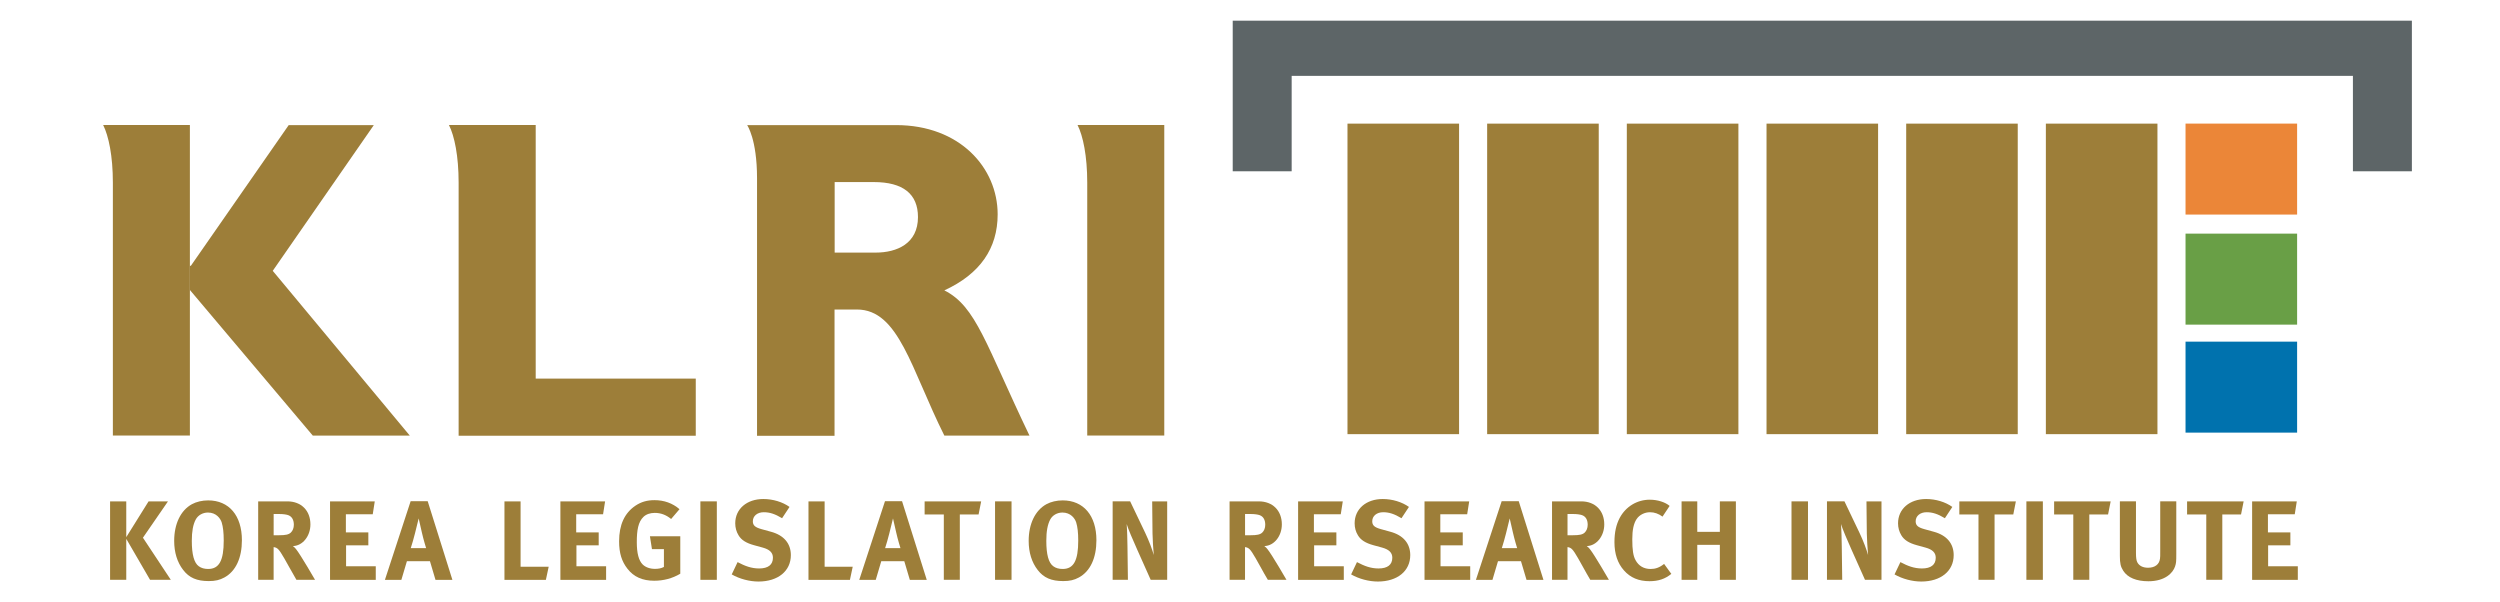 <?xml version="1.0" encoding="utf-8"?>
<!-- Generator: Adobe Illustrator 16.0.0, SVG Export Plug-In . SVG Version: 6.00 Build 0)  -->
<!DOCTYPE svg PUBLIC "-//W3C//DTD SVG 1.1//EN" "http://www.w3.org/Graphics/SVG/1.1/DTD/svg11.dtd">
<svg version="1.1" id="Layer_1" xmlns="http://www.w3.org/2000/svg" xmlns:xlink="http://www.w3.org/1999/xlink" x="0px" y="0px"
	 width="166px" height="40px" viewBox="0 0 131.334 33.5" enable-background="new 0 0 131.334 33.5" xml:space="preserve">
<g>
	<g>
		<polygon fill="#5D6567" points="127,9.525 127,4.219 67.984,4.219 67.984,9.525 64.706,9.525 64.706,1.15 130.279,1.15 
			130.279,9.525 		"/>
		<rect x="71.088" y="6.875" fill="#9D7E39" width="6.205" height="17.268"/>
		<rect x="78.855" y="6.875" fill="#9D7E39" width="6.205" height="17.268"/>
		<rect x="86.622" y="6.875" fill="#9D7E39" width="6.205" height="17.268"/>
		<rect x="94.391" y="6.875" fill="#9D7E39" width="6.204" height="17.268"/>
		<rect x="102.158" y="6.875" fill="#9D7E39" width="6.203" height="17.268"/>
		<rect x="109.925" y="6.875" fill="#9D7E39" width="6.205" height="17.268"/>
		<rect x="117.692" y="18.999" fill="#0072AE" width="6.205" height="5.059"/>
		<rect x="117.692" y="6.873" fill="#EB8638" width="6.205" height="5.059"/>
		<rect x="117.692" y="12.992" fill="#699F46" width="6.205" height="5.061"/>
	</g>
	<g>
		<path fill="#9D7E39" d="M3.176,27.881v1.99l1.241-1.99h1.079l-1.393,2.021l1.551,2.342H4.499l-1.323-2.279v2.279H2.276v-4.363
			H3.176z"/>
		<path fill="#9D7E39" d="M9.607,30.041c0,0.985-0.339,1.726-0.973,2.072c-0.263,0.144-0.507,0.201-0.872,0.201
			c-0.659,0-1.085-0.182-1.418-0.615c-0.333-0.427-0.503-0.979-0.503-1.62c0-0.941,0.357-1.694,0.985-2.04
			c0.258-0.139,0.577-0.212,0.904-0.212C8.892,27.827,9.607,28.672,9.607,30.041z M7.041,28.887c-0.151,0.281-0.22,0.664-0.22,1.191
			c0,0.754,0.125,1.225,0.389,1.412c0.138,0.102,0.313,0.15,0.521,0.15c0.608,0,0.865-0.463,0.865-1.575
			c0-0.446-0.037-0.766-0.112-1.011c-0.069-0.219-0.302-0.552-0.767-0.552C7.424,28.503,7.166,28.655,7.041,28.887z"/>
		<path fill="#9D7E39" d="M12.137,27.881c0.771,0,1.28,0.515,1.28,1.281c0,0.653-0.433,1.192-0.973,1.205
			c0.088,0.069,0.125,0.107,0.183,0.182c0.25,0.314,1.048,1.695,1.048,1.695h-1.036c-0.169-0.289-0.237-0.407-0.407-0.717
			c-0.434-0.784-0.565-0.997-0.723-1.066c-0.044-0.019-0.08-0.03-0.138-0.037v1.82h-0.859v-4.363H12.137z M11.371,29.765h0.295
			c0.377,0,0.539-0.038,0.659-0.146c0.107-0.1,0.17-0.256,0.17-0.438c0-0.27-0.107-0.459-0.313-0.534
			c-0.101-0.036-0.283-0.063-0.496-0.063h-0.314V29.765z"/>
		<path fill="#9D7E39" d="M16.995,27.881l-0.112,0.717h-1.494v1.01h1.249v0.717H15.4v1.166h1.651v0.754h-2.543v-4.363H16.995z"/>
		<path fill="#9D7E39" d="M19.938,27.87l1.374,4.375h-0.94l-0.308-1.037h-1.281l-0.308,1.037H17.56l1.431-4.375H19.938z
			 M19.851,30.481c0,0-0.144-0.459-0.239-0.88c-0.043-0.199-0.175-0.771-0.175-0.771s-0.126,0.514-0.208,0.84
			c-0.081,0.314-0.138,0.521-0.232,0.811H19.851z"/>
		<path fill="#9D7E39" d="M25.104,27.881v3.635h1.563l-0.156,0.729h-2.304v-4.363H25.104z"/>
		<path fill="#9D7E39" d="M29.804,27.881l-0.113,0.717h-1.494v1.01h1.251v0.717H28.21v1.166h1.65v0.754h-2.542v-4.363H29.804z"/>
		<path fill="#9D7E39" d="M33.476,28.861c-0.282-0.231-0.577-0.339-0.91-0.339c-0.258,0-0.477,0.076-0.628,0.221
			c-0.296,0.282-0.371,0.752-0.371,1.404c0,0.623,0.107,1.023,0.327,1.244c0.162,0.156,0.402,0.244,0.685,0.244
			c0.194,0,0.352-0.03,0.496-0.107v-0.991h-0.665l-0.113-0.715h1.688v2.083c-0.445,0.264-0.936,0.39-1.45,0.39
			c-0.653,0-1.137-0.214-1.487-0.666c-0.32-0.407-0.465-0.872-0.465-1.524c0-0.922,0.302-1.574,0.909-1.984
			c0.32-0.213,0.646-0.307,1.062-0.307c0.527,0,1.004,0.169,1.388,0.502L33.476,28.861z"/>
		<path fill="#9D7E39" d="M36.017,27.881v4.363h-0.914v-4.363H36.017z"/>
		<path fill="#9D7E39" d="M39.646,28.818c-0.396-0.239-0.69-0.333-1.018-0.333c-0.357,0-0.608,0.207-0.608,0.502
			c0,0.227,0.12,0.338,0.483,0.439l0.527,0.145c0.716,0.194,1.104,0.652,1.104,1.3c0,0.884-0.715,1.468-1.8,1.468
			c-0.497,0-1.049-0.145-1.488-0.396l0.326-0.684c0.407,0.215,0.761,0.353,1.199,0.353c0.502,0,0.766-0.208,0.766-0.597
			c0-0.282-0.182-0.459-0.571-0.565l-0.482-0.132c-0.434-0.119-0.704-0.287-0.86-0.552c-0.119-0.194-0.183-0.421-0.183-0.665
			c0-0.797,0.641-1.351,1.563-1.351c0.533,0,1.073,0.165,1.456,0.44L39.646,28.818z"/>
		<path fill="#9D7E39" d="M42.012,27.881v3.635h1.562l-0.155,0.729h-2.305v-4.363H42.012z"/>
		<path fill="#9D7E39" d="M46.317,27.87l1.374,4.375H46.75l-0.308-1.037h-1.28l-0.307,1.037h-0.917l1.431-4.375H46.317z
			 M46.229,30.481c0,0-0.145-0.459-0.239-0.88c-0.044-0.199-0.176-0.771-0.176-0.771s-0.125,0.514-0.207,0.84
			c-0.082,0.314-0.138,0.521-0.231,0.811H46.229z"/>
		<path fill="#9D7E39" d="M50.717,27.881l-0.144,0.73H49.53v3.633H48.64v-3.633h-1.067v-0.73H50.717z"/>
		<path fill="#9D7E39" d="M52.406,27.881v4.363h-0.917v-4.363H52.406z"/>
		<path fill="#9D7E39" d="M57.126,30.041c0,0.985-0.338,1.726-0.973,2.072c-0.263,0.144-0.51,0.201-0.872,0.201
			c-0.66,0-1.086-0.182-1.419-0.615c-0.333-0.427-0.503-0.979-0.503-1.62c0-0.941,0.358-1.694,0.986-2.04
			c0.257-0.139,0.577-0.212,0.904-0.212C56.41,27.827,57.126,28.672,57.126,30.041z M54.559,28.887
			c-0.15,0.281-0.219,0.664-0.219,1.191c0,0.754,0.125,1.225,0.389,1.412c0.138,0.102,0.313,0.15,0.521,0.15
			c0.608,0,0.865-0.463,0.865-1.575c0-0.446-0.038-0.766-0.113-1.011c-0.068-0.219-0.301-0.552-0.766-0.552
			C54.941,28.503,54.684,28.655,54.559,28.887z"/>
		<path fill="#9D7E39" d="M59.003,27.881l0.834,1.745c0.221,0.466,0.391,0.923,0.478,1.237c-0.032-0.34-0.063-0.898-0.069-1.199
			l-0.018-1.783h0.834v4.363h-0.917l-0.746-1.67c-0.246-0.545-0.509-1.162-0.59-1.432c0.03,0.358,0.036,0.873,0.044,1.237
			l0.025,1.864h-0.849v-4.363H59.003z"/>
		<path fill="#9D7E39" d="M66.157,27.881c0.772,0,1.281,0.515,1.281,1.281c0,0.653-0.434,1.192-0.974,1.205
			c0.088,0.069,0.126,0.107,0.183,0.182c0.251,0.314,1.049,1.695,1.049,1.695H66.66c-0.171-0.289-0.239-0.407-0.408-0.717
			c-0.434-0.784-0.564-0.997-0.723-1.066c-0.043-0.019-0.081-0.03-0.139-0.037v1.82h-0.859v-4.363H66.157z M65.391,29.765h0.297
			c0.375,0,0.539-0.038,0.658-0.146c0.107-0.1,0.169-0.256,0.169-0.438c0-0.27-0.105-0.459-0.313-0.534
			c-0.1-0.036-0.281-0.063-0.495-0.063h-0.315V29.765z"/>
		<path fill="#9D7E39" d="M70.827,27.881l-0.113,0.717h-1.493v1.01h1.249v0.717h-1.237v1.166h1.65v0.754h-2.541v-4.363H70.827z"/>
		<path fill="#9D7E39" d="M74.091,28.818c-0.396-0.239-0.691-0.333-1.017-0.333c-0.357,0-0.609,0.207-0.609,0.502
			c0,0.227,0.119,0.338,0.484,0.439l0.526,0.145c0.716,0.194,1.104,0.652,1.104,1.3c0,0.884-0.716,1.468-1.801,1.468
			c-0.495,0-1.048-0.145-1.487-0.396l0.325-0.684c0.409,0.215,0.76,0.353,1.199,0.353c0.503,0,0.766-0.208,0.766-0.597
			c0-0.282-0.183-0.459-0.57-0.565l-0.484-0.132c-0.432-0.119-0.703-0.287-0.859-0.552c-0.12-0.194-0.182-0.421-0.182-0.665
			c0-0.797,0.641-1.351,1.563-1.351c0.533,0,1.072,0.165,1.457,0.44L74.091,28.818z"/>
		<path fill="#9D7E39" d="M77.857,27.881l-0.113,0.717H76.25v1.01h1.248v0.717h-1.236v1.166h1.651v0.754h-2.541v-4.363H77.857z"/>
		<path fill="#9D7E39" d="M80.611,27.87l1.374,4.375h-0.941l-0.308-1.037h-1.278l-0.308,1.037h-0.919l1.432-4.375H80.611z
			 M80.523,30.481c0,0-0.144-0.459-0.238-0.88c-0.043-0.199-0.176-0.771-0.176-0.771s-0.125,0.514-0.207,0.84
			c-0.082,0.314-0.138,0.521-0.231,0.811H80.523z"/>
		<path fill="#9D7E39" d="M84.088,27.881c0.772,0,1.28,0.515,1.28,1.281c0,0.653-0.433,1.192-0.973,1.205
			c0.089,0.069,0.126,0.107,0.183,0.182c0.251,0.314,1.048,1.695,1.048,1.695h-1.035c-0.17-0.289-0.238-0.407-0.408-0.717
			c-0.434-0.784-0.564-0.997-0.721-1.066c-0.045-0.019-0.083-0.03-0.139-0.037v1.82h-0.86v-4.363H84.088z M83.323,29.765h0.295
			c0.376,0,0.54-0.038,0.659-0.146c0.106-0.1,0.169-0.256,0.169-0.438c0-0.27-0.106-0.459-0.314-0.534
			c-0.101-0.036-0.281-0.063-0.495-0.063h-0.313V29.765z"/>
		<path fill="#9D7E39" d="M88.607,28.729c-0.22-0.163-0.451-0.244-0.697-0.244c-0.295,0-0.584,0.145-0.741,0.376
			c-0.169,0.251-0.243,0.615-0.243,1.124c0,0.596,0.049,0.929,0.182,1.167c0.175,0.321,0.464,0.489,0.84,0.489
			c0.258,0,0.49-0.075,0.747-0.282l0.402,0.554c-0.345,0.281-0.716,0.407-1.211,0.407c-0.604,0-1.068-0.194-1.426-0.603
			c-0.352-0.395-0.526-0.923-0.526-1.563c0-0.546,0.095-0.979,0.294-1.356c0.34-0.633,0.968-1.01,1.671-1.01
			c0.433,0,0.864,0.139,1.104,0.346L88.607,28.729z"/>
		<path fill="#9D7E39" d="M90.54,27.881v1.695h1.255v-1.695h0.892v4.363h-0.892v-1.945H90.54v1.945h-0.873v-4.363H90.54z"/>
		<path fill="#9D7E39" d="M96.697,27.881v4.363H95.78v-4.363H96.697z"/>
		<path fill="#9D7E39" d="M98.725,27.881l0.834,1.745c0.221,0.466,0.39,0.923,0.479,1.237c-0.032-0.34-0.063-0.898-0.07-1.199
			l-0.019-1.783h0.835v4.363h-0.917l-0.747-1.67c-0.244-0.545-0.507-1.162-0.589-1.432c0.03,0.358,0.037,0.873,0.044,1.237
			l0.025,1.864h-0.848v-4.363H98.725z"/>
		<path fill="#9D7E39" d="M104.309,28.818c-0.395-0.239-0.689-0.333-1.016-0.333c-0.357,0-0.608,0.207-0.608,0.502
			c0,0.227,0.119,0.338,0.483,0.439l0.526,0.145c0.716,0.194,1.105,0.652,1.105,1.3c0,0.884-0.716,1.468-1.803,1.468
			c-0.495,0-1.048-0.145-1.486-0.396l0.326-0.684c0.408,0.215,0.759,0.353,1.199,0.353c0.501,0,0.766-0.208,0.766-0.597
			c0-0.282-0.183-0.459-0.572-0.565l-0.482-0.132c-0.433-0.119-0.703-0.287-0.86-0.552c-0.118-0.194-0.182-0.421-0.182-0.665
			c0-0.797,0.641-1.351,1.563-1.351c0.533,0,1.073,0.165,1.456,0.44L104.309,28.818z"/>
		<path fill="#9D7E39" d="M108.257,27.881l-0.144,0.73h-1.041v3.633h-0.894v-3.633h-1.065v-0.73H108.257z"/>
		<path fill="#9D7E39" d="M109.758,27.881v4.363h-0.916v-4.363H109.758z"/>
		<path fill="#9D7E39" d="M113.529,27.881l-0.145,0.73h-1.043v3.633h-0.891v-3.633h-1.066v-0.73H113.529z"/>
		<path fill="#9D7E39" d="M114.936,27.881v2.869c0,0.269,0.024,0.428,0.075,0.521c0.102,0.193,0.308,0.301,0.597,0.301
			c0.383,0,0.628-0.189,0.665-0.508c0.012-0.095,0.012-0.156,0.012-0.391v-2.793h0.893v2.938c0,0.414-0.006,0.495-0.069,0.685
			c-0.113,0.344-0.54,0.821-1.481,0.821c-0.666,0-1.154-0.2-1.399-0.583c-0.144-0.227-0.188-0.402-0.188-0.823v-3.038H114.936z"/>
		<path fill="#9D7E39" d="M120.924,27.881l-0.146,0.73h-1.041v3.633h-0.892v-3.633h-1.067v-0.73H120.924z"/>
		<path fill="#9D7E39" d="M123.879,27.881l-0.113,0.717h-1.492v1.01h1.248v0.717h-1.237v1.166h1.651v0.754h-2.541v-4.363H123.879z"
			/>
	</g>
	<path fill="#9D7E39" d="M60.9,24.219V6.952h-4.823c0.306,0.606,0.539,1.72,0.539,3.207v14.061H60.9z"/>
	<path fill="#9D7E39" d="M25.944,21.055 M34.846,24.233v-3.178h-8.901V6.952h-4.825c0.307,0.606,0.539,1.72,0.539,3.207v14.074
		H34.846z"/>
	<g>
		<path fill="#9D7E39" d="M6.714,24.219V6.952H1.891c0.306,0.606,0.54,1.72,0.54,3.207v14.061H6.714z"/>
		<path fill="#9D7E39" d="M6.714,14.783h0.053l5.442-7.825h4.733l-5.62,8.103l7.622,9.164h-5.394l-6.837-8.101"/>
	</g>
	<path fill="#9D7E39" d="M42.57,10.125h2.177c1.622,0,2.456,0.657,2.456,1.948c0,1.468-1.163,1.974-2.354,1.974H42.57V10.125z
		 M42.563,17.212h1.247c2.33,0,3.012,3.315,4.86,7.012h4.734c-2.43-5.062-2.96-7.188-4.734-8.076
		c1.977-0.91,2.964-2.328,2.964-4.228c0-2.583-2.101-4.963-5.646-4.963h-8.285c0,0,0.55,0.777,0.55,2.953v14.326h4.31V17.212z"/>
</g>
</svg>
